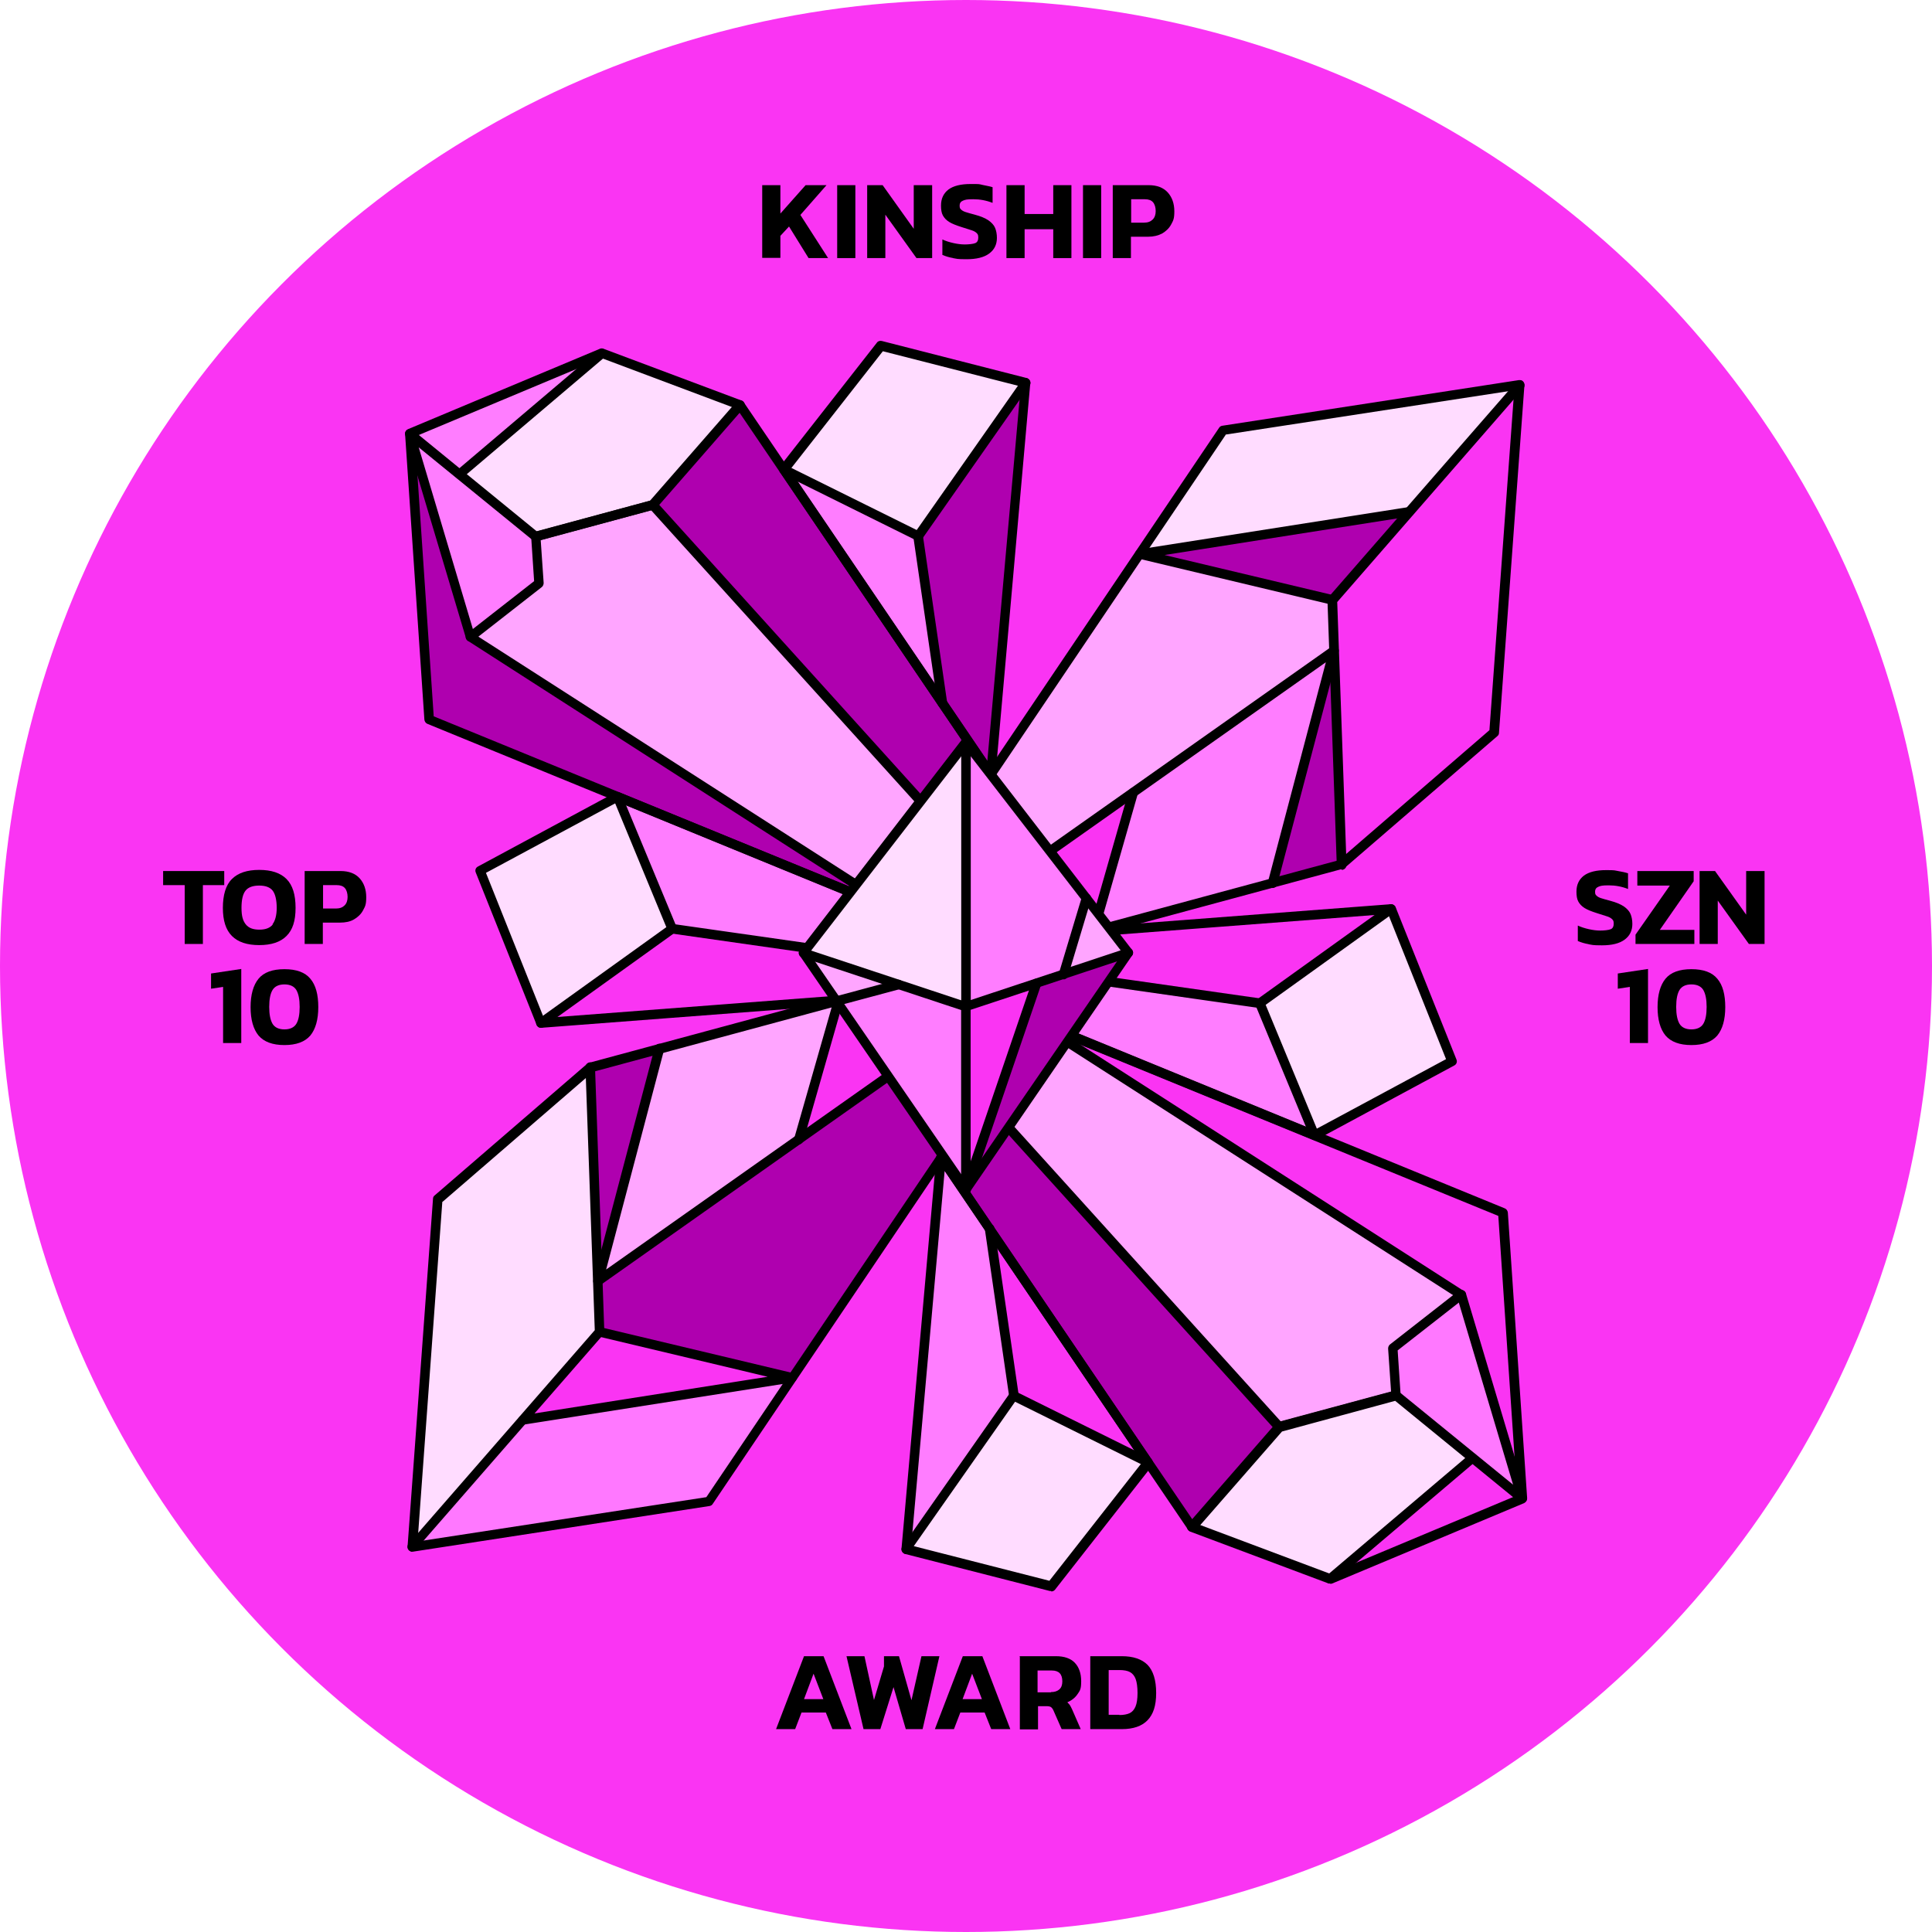 <?xml version="1.0" encoding="UTF-8"?>
<svg id="Layer_1" data-name="Layer 1" xmlns="http://www.w3.org/2000/svg" width="30cm" height="30cm" version="1.1" viewBox="0 0 850.4 850.4">
  <defs>
    <style>
      .cls-1 {
        fill: #ff78ff;
      }

      .cls-1, .cls-2, .cls-3, .cls-4, .cls-5, .cls-6, .cls-7 {
        stroke-width: 0px;
      }

      .cls-2 {
        fill: #ff7dff;
      }

      .cls-3 {
        fill: #ffdcff;
      }

      .cls-4 {
        fill: #000;
      }

      .cls-5 {
        fill: #fa34f3;
      }

      .cls-6 {
        fill: #ffa5ff;
      }

      .cls-7 {
        fill: #af00af;
      }
    </style>
  </defs>
  <circle class="cls-5" cx="425.2" cy="425.2" r="425.2"/>
  <polygon class="cls-3" points="181.5 681 264 586.4 259.9 469.8 192.7 527.9 181.5 681"/>
  <polygon class="cls-1" points="312.1 660.9 181.5 681 230.2 625.1 348.7 606.5 312.1 660.9"/>
  <polygon class="cls-7" points="348.7 606.5 264 586.4 263.2 563.9 481.3 410.1 348.7 606.5"/>
  <polygon class="cls-5" points="348.7 606.5 230.2 625.1 264 586.4 348.7 606.5"/>
  <polygon class="cls-7" points="263.2 563.9 290.2 461.6 259.9 469.8 263.2 563.9"/>
  <polygon class="cls-6" points="263.2 563.9 351.6 501.5 369.1 440.3 290.2 461.6 263.2 563.9"/>
  <polygon class="cls-5" points="351.6 501.5 481.3 410.1 369.1 440.3 351.6 501.5"/>
  <polygon class="cls-3" points="462.6 698.2 398.9 681.9 446.3 614.4 505.4 643.7 462.6 698.2"/>
  <polygon class="cls-2" points="446.3 614.4 398.9 681.9 414.3 509.4 435.6 540.9 446.3 614.4"/>
  <polygon class="cls-5" points="505.4 643.7 446.3 614.4 435.6 540.9 505.4 643.7"/>
  <polygon class="cls-1" points="670 659.4 614.5 614.2 613.1 593.6 643.3 570 670 659.4"/>
  <polygon class="cls-5" points="670 659.4 585.5 694.9 648.1 641.6 670 659.4"/>
  <polygon class="cls-3" points="648.1 641.6 585.5 694.9 524.6 672.1 563 628.1 614.5 614.2 648.1 641.6"/>
  <polygon class="cls-6" points="613.1 593.6 614.5 614.2 563 628.1 432 483.2 455 449.1 643.3 570 613.1 593.6"/>
  <polygon class="cls-7" points="524.6 672.1 563 628.1 432 483.2 414.3 509.4 524.6 672.1"/>
  <polygon class="cls-5" points="670 659.4 661.5 533.6 455 449.1 643.3 570 670 659.4"/>
  <polygon class="cls-3" points="639.1 467.1 578.6 499.7 554.6 441.6 612.3 400.1 639.1 467.1"/>
  <polygon class="cls-2" points="554.6 441.6 578.6 499.7 455 449.1 468.3 429.2 554.6 441.6"/>
  <polygon class="cls-5" points="612.3 400.1 554.6 441.6 468.3 429.2 481.3 410.1 612.3 400.1"/>
  <polygon class="cls-5" points="668.9 169.4 586.4 264 590.5 380.6 657.7 322.5 668.9 169.4"/>
  <polygon class="cls-3" points="538.3 189.5 668.9 169.4 620.2 225.3 501.7 243.9 538.3 189.5"/>
  <polygon class="cls-6" points="501.7 243.9 586.4 264 587.2 286.5 369.1 440.3 501.7 243.9"/>
  <polygon class="cls-7" points="501.7 243.9 620.2 225.3 586.4 264 501.7 243.9"/>
  <polygon class="cls-7" points="587.2 286.5 560.2 388.7 590.5 380.6 587.2 286.5"/>
  <polygon class="cls-2" points="587.2 286.5 498.8 348.9 481.3 410.1 560.2 388.7 587.2 286.5"/>
  <polygon class="cls-5" points="498.8 348.9 369.1 440.3 481.3 410.1 498.8 348.9"/>
  <polygon class="cls-3" points="387.7 152.2 451.5 168.5 404.1 235.9 345 206.7 387.7 152.2"/>
  <polygon class="cls-7" points="404.1 235.9 451.5 168.5 436.1 340.9 414.8 309.5 404.1 235.9"/>
  <polygon class="cls-2" points="345 206.7 404.1 235.9 414.8 309.5 345 206.7"/>
  <polygon class="cls-2" points="180.4 190.9 235.9 236.2 237.3 256.8 207.1 280.4 180.4 190.9"/>
  <polygon class="cls-2" points="180.4 190.9 264.9 155.5 202.3 208.7 180.4 190.9"/>
  <polygon class="cls-3" points="202.3 208.7 264.9 155.5 325.8 178.3 287.4 222.3 235.9 236.2 202.3 208.7"/>
  <polygon class="cls-6" points="237.3 256.8 235.9 236.2 287.4 222.3 418.4 367.2 395.4 401.3 207.1 280.4 237.3 256.8"/>
  <polygon class="cls-7" points="325.8 178.3 287.4 222.3 418.4 367.2 436.1 340.9 325.8 178.3"/>
  <polygon class="cls-7" points="180.4 190.9 188.9 316.8 395.4 401.3 207.1 280.4 180.4 190.9"/>
  <polygon class="cls-3" points="211.3 383.3 271.8 350.7 295.8 408.8 238.1 450.3 211.3 383.3"/>
  <polygon class="cls-2" points="295.8 408.8 271.8 350.7 395.4 401.3 382 421.1 295.8 408.8"/>
  <polygon class="cls-5" points="238.1 450.3 295.8 408.8 382 421.1 369.1 440.3 238.1 450.3"/>
  <path class="cls-4" d="M585.5,697h-.7l-60.8-22.8c-.4-.2-.8-.4-1-.8l-110.3-162.6c-.5-.7-.5-1.6,0-2.3l40.7-60.4c.6-.8,1.6-1.1,2.5-.8l206.5,84.6c.7.3,1.2,1,1.3,1.8l8.5,125.8c0,.9-.5,1.7-1.3,2.1l-84.5,35.4c-.3,0-.5.2-.8.2h0v-.2ZM526,670.4l59.4,22.3,82.4-34.5-8.3-123-203.7-83.4-39,57.8,109.2,160.9h0Z"/>
  <path class="cls-4" d="M524.6,674.2c-.5,0-1-.2-1.4-.5-.9-.8-1-2.1-.2-3l38.4-44c.3-.3.6-.5,1-.6l51.5-13.9c.6-.2,1.3,0,1.9.4l50.2,40.9-24.5-82.2-187.7-120.5c-1-.6-1.3-1.9-.6-2.9.6-1,1.9-1.3,2.9-.6l188.3,121c.4.3.7.7.9,1.2l26.7,89.4c.3.9,0,1.8-.8,2.3s-1.8.5-2.5,0l-54.6-44.6-49.8,13.5-38,43.5c-.4.5-1,.7-1.6.7h-.1Z"/>
  <path class="cls-4" d="M585.5,697c-.6,0-1.2-.2-1.6-.7-.7-.9-.6-2.2.2-2.9l62.7-53.2c.9-.7,2.2-.6,2.9.2s.6,2.2-.2,2.9l-62.7,53.2c-.4.3-.9.5-1.4.5h0Z"/>
  <path class="cls-4" d="M563,630.2c-.6,0-1.1-.2-1.6-.7l-131-145c-.8-.9-.7-2.2.1-3,.9-.8,2.2-.7,3,.1l130.2,144,48.6-13.1-1.3-18.9c0-.7.3-1.4.8-1.8l30.2-23.6c.9-.7,2.2-.5,2.9.4s.5,2.2-.4,2.9l-29.3,22.9,1.3,19.5c0,1-.6,1.9-1.5,2.2l-51.5,13.9h-.5v.2h0Z"/>
  <path class="cls-4" d="M462.6,700.3h-.5l-63.7-16.3c-1-.3-1.7-1.2-1.6-2.2l15.3-172.5c0-.9.7-1.6,1.6-1.8.9-.2,1.8.1,2.3.9l91.1,134.3c.5.8.5,1.8,0,2.5l-42.7,54.5c-.4.5-1,.8-1.6.8l-.2-.2h0ZM401.2,680.3l60.7,15.5,40.9-52.2-87-128.2-14.7,164.8h.1Z"/>
  <path class="cls-4" d="M446.3,616.5c-1,0-1.9-.8-2.1-1.8l-10.7-73.6c-.2-1.1.6-2.2,1.8-2.4,1.1-.2,2.2.6,2.4,1.8l10.7,73.6c.2,1.1-.6,2.2-1.8,2.4h-.3Z"/>
  <path class="cls-4" d="M181.5,683c-.5,0-1-.2-1.4-.6-.5-.4-.7-1.1-.7-1.7l11.2-153.1c0-.6.3-1.1.7-1.4l67.2-58c.2-.2.5-.4.8-.4l221.4-59.8c.8-.2,1.7,0,2.2.8.5.7.5,1.7,0,2.4l-169.2,250.8c-.3.5-.8.8-1.4.9l-130.6,20.1h-.3,0ZM194.7,528.9l-10.9,149.6,127.1-19.5,165.6-245.4-215.5,58.2-66.2,57.2h-.1Z"/>
  <path class="cls-4" d="M181.5,683c-.5,0-1-.2-1.4-.5-.9-.8-1-2.1-.2-3l81.9-94-4.1-115.7c0-1.2.9-2.1,2-2.2,1.1,0,2.1.9,2.2,2l4.1,116.5c0,.5-.2,1-.5,1.4l-82.5,94.6c-.4.5-1,.7-1.6.7v.2h0Z"/>
  <path class="cls-4" d="M351.6,503.6h-.6c-1.1-.3-1.8-1.5-1.4-2.6l17.5-61.2c.3-1.1,1.5-1.8,2.6-1.4,1.1.3,1.8,1.5,1.4,2.6l-17.5,61.2c-.3.9-1.1,1.5-2,1.5h0Z"/>
  <path class="cls-4" d="M263.2,566c-.4,0-.8,0-1.2-.4-.7-.5-1.1-1.4-.8-2.3l27-102.3c.3-1.1,1.4-1.8,2.6-1.5,1.1.3,1.8,1.4,1.5,2.6l-25.5,96.7,213.4-150.6c.9-.7,2.2-.4,2.9.5s.4,2.2-.5,2.9l-218.1,153.9c-.4.3-.8.4-1.2.4h0Z"/>
  <path class="cls-4" d="M230.2,627.2c-1,0-1.9-.7-2.1-1.8-.2-1.1.6-2.2,1.7-2.4l108.1-17-74.4-17.7c-1.1-.3-1.8-1.4-1.6-2.5.3-1.1,1.4-1.8,2.5-1.6l84.7,20.2c1,.2,1.6,1.1,1.6,2.1s-.8,1.8-1.8,2l-118.6,18.6h-.3.2Z"/>
  <path class="cls-4" d="M578.6,501.8c-.3,0-.5,0-.8-.2l-123.6-50.6c-.6-.2-1-.7-1.2-1.3s0-1.3.3-1.8l26.3-39c.4-.5.9-.9,1.6-.9l131-10c.9,0,1.8.5,2.1,1.3l26.8,67.1c.4,1,0,2.1-1,2.6l-60.5,32.6c-.3.2-.6.2-1,.2h0ZM458.2,448.1l120.3,49.3,58-31.2-25.5-63.9-128.5,9.8-24.3,36h0Z"/>
  <path class="cls-4" d="M578.6,501.8c-.8,0-1.6-.5-1.9-1.3l-24.1-58.1c-.4-.9,0-1.9.7-2.5l57.8-41.5c.9-.7,2.2-.5,2.9.5.7.9.5,2.2-.5,2.9l-56.4,40.5,23.4,56.6c.4,1.1,0,2.3-1.1,2.7-.3.1-.5.2-.8.2h0Z"/>
  <path class="cls-4" d="M554.6,443.7h-.3l-86.2-12.3c-1.1-.2-1.9-1.2-1.8-2.4.2-1.1,1.2-1.9,2.4-1.8l86.2,12.3c1.1.2,1.9,1.2,1.8,2.4,0,1-1,1.8-2.1,1.8Z"/>
  <path class="cls-4" d="M398.9,684c-.4,0-.8,0-1.2-.4-.9-.7-1.2-2-.5-2.9l47.3-67.5c.6-.8,1.7-1.1,2.6-.7l59.1,29.3c1,.5,1.5,1.8.9,2.8-.5,1-1.8,1.5-2.8.9l-57.5-28.5-46.3,66c-.4.6-1.1.9-1.7.9h.1Z"/>
  <path class="cls-4" d="M395.4,403.4c-.3,0-.5,0-.8-.2l-206.5-84.6c-.7-.3-1.2-1-1.3-1.8l-8.5-125.8c0-.9.5-1.7,1.3-2.1l84.5-35.4c.5-.2,1-.2,1.5,0l60.8,22.8c.4.2.8.4,1,.8l110.4,162.6c.5.7.5,1.6,0,2.3l-40.7,60.4c-.4.6-1.1.9-1.7.9h0ZM190.9,315.3l203.7,83.4,39-57.8-109.2-160.9-59.4-22.3-82.4,34.5,8.3,123h0Z"/>
  <path class="cls-4" d="M395.4,403.4c-.4,0-.8-.1-1.1-.3l-188.3-121c-.4-.3-.7-.7-.9-1.2l-26.7-89.4c-.3-.9,0-1.8.8-2.3s1.8-.5,2.5.1l54.6,44.6,49.8-13.5,38-43.5c.8-.9,2.1-1,3-.2s1,2.1.2,3l-38.4,44c-.3.3-.6.5-1,.6l-51.5,13.9c-.7.2-1.3,0-1.9-.4l-50.2-40.9,24.5,82.2,187.7,120.5c1,.6,1.3,1.9.6,2.9-.4.6-1.1,1-1.8,1h0Z"/>
  <path class="cls-4" d="M202.3,210.8c-.6,0-1.2-.3-1.6-.7-.7-.9-.6-2.2.2-2.9l62.7-53.2c.9-.7,2.2-.6,2.9.2.7.9.6,2.2-.2,2.9l-62.7,53.2c-.4.3-.9.5-1.4.5h.1Z"/>
  <path class="cls-4" d="M418.4,369.3c-.6,0-1.1-.2-1.6-.7l-130.2-144-48.6,13.1,1.3,18.9c0,.7-.3,1.4-.8,1.8l-30.2,23.6c-.9.7-2.2.5-2.9-.4s-.5-2.2.4-2.9l29.3-22.9-1.3-19.5c0-1,.6-1.9,1.5-2.2l51.5-13.9c.8-.2,1.6,0,2.1.6l131,144.9c.8.9.7,2.2-.1,3-.4.4-.9.5-1.4.5h0Z"/>
  <path class="cls-4" d="M436.1,343c-.7,0-1.3-.3-1.7-.9l-91.1-134.3c-.5-.8-.5-1.8,0-2.5l42.7-54.5c.5-.7,1.4-.9,2.2-.7l63.7,16.3c1,.3,1.7,1.2,1.6,2.2l-15.3,172.5c0,.9-.7,1.6-1.6,1.8h-.5ZM347.6,206.7l87,128.2,14.7-164.8-60.7-15.5-40.9,52.2h-.1Z"/>
  <path class="cls-4" d="M414.8,311.6c-1,0-1.9-.8-2.1-1.8l-10.7-73.6c-.2-1.1.6-2.2,1.8-2.4,1.1-.2,2.2.6,2.4,1.8l10.7,73.6c.2,1.1-.6,2.2-1.8,2.4h-.3Z"/>
  <path class="cls-4" d="M369.1,442.4c-.7,0-1.3-.3-1.7-.9-.5-.7-.5-1.7,0-2.4l169.2-250.8c.3-.5.8-.8,1.4-.9l130.6-20.1c.6,0,1.3,0,1.7.5.5.4.7,1.1.7,1.7l-11.2,153.1c0,.6-.3,1.1-.7,1.4l-67.2,58c-.2.2-.5.4-.8.4l-221.4,59.8h-.5v.2h0ZM539.5,191.4l-165.6,245.4,215.5-58.2,66.2-57.2,10.9-149.6-127.1,19.5h0Z"/>
  <path class="cls-4" d="M590.5,382.7c-1.1,0-2-.9-2.1-2l-4.1-116.5c0-.5.2-1,.5-1.4l82.5-94.6c.8-.9,2.1-1,3-.2s1,2.1.2,3l-81.9,94,4.1,115.7c0,1.2-.9,2.1-2,2.2h0l-.2-.2Z"/>
  <path class="cls-4" d="M481.3,412.1h-.6c-1.1-.3-1.8-1.5-1.4-2.6l17.5-61.2c.3-1.1,1.5-1.8,2.6-1.4,1.1.3,1.8,1.5,1.4,2.6l-17.5,61.2c-.3.9-1.1,1.5-2,1.5h0Z"/>
  <path class="cls-4" d="M369.1,442.4c-.7,0-1.3-.3-1.7-.9-.7-.9-.4-2.2.5-2.9l218.1-153.9c.7-.5,1.7-.5,2.4,0s1.1,1.4.8,2.3l-27,102.3c-.3,1.1-1.4,1.8-2.6,1.5-1.1-.3-1.8-1.4-1.5-2.6l25.5-96.7-213.4,150.6c-.4.3-.8.4-1.2.4h0Z"/>
  <path class="cls-4" d="M586.4,266.1h-.5l-84.7-20.2c-1-.2-1.6-1.1-1.6-2.1s.8-1.8,1.8-2l118.6-18.6c1.1-.2,2.2.6,2.4,1.7.2,1.1-.6,2.2-1.7,2.4l-108.1,17,74.4,17.7c1.1.3,1.8,1.4,1.6,2.5-.2,1-1.1,1.6-2,1.6h-.2Z"/>
  <path class="cls-4" d="M238.1,452.4c-.8,0-1.6-.5-1.9-1.3l-26.8-67.1c-.4-1,0-2.1,1-2.6l60.5-32.6c.6-.3,1.2-.3,1.8,0l123.6,50.6c.6.2,1,.7,1.2,1.3s0,1.3-.3,1.8l-26.3,39c-.4.5-.9.9-1.6.9l-131,10h-.2ZM213.9,384.2l25.5,63.9,128.5-9.8,24.3-36-120.3-49.3-58,31.2h0Z"/>
  <path class="cls-4" d="M238.1,452.4c-.7,0-1.3-.3-1.7-.9-.7-.9-.5-2.2.5-2.9l56.4-40.5-23.4-56.6c-.4-1.1,0-2.3,1.1-2.7,1.1-.4,2.3,0,2.7,1.1l24.1,58.1c.4.9,0,1.9-.7,2.5l-57.8,41.5c-.4.3-.8.4-1.2.4h0Z"/>
  <path class="cls-4" d="M382.1,423.2h-.3l-86.2-12.3c-1.1-.2-1.9-1.2-1.8-2.4.2-1.1,1.2-1.9,2.4-1.8l86.2,12.3c1.1.2,1.9,1.2,1.8,2.4-.1,1-1,1.8-2.1,1.8Z"/>
  <path class="cls-4" d="M404.1,238c-.3,0-.6,0-.9-.2l-59.1-29.3c-1-.5-1.5-1.8-.9-2.8.5-1,1.8-1.5,2.8-.9l57.5,28.5,46.3-66c.7-.9,2-1.2,2.9-.5s1.2,2,.5,2.9l-47.3,67.5c-.4.6-1,.9-1.7.9h0Z"/>
  <polygon class="cls-3" points="353.7 419.4 425.2 326.8 425.2 443.2 353.7 419.4"/>
  <polygon class="cls-2" points="425.2 443.2 425.2 326.8 496.7 419.4 425.2 443.2"/>
  <polygon class="cls-2" points="425.2 443.2 353.7 419.4 425.2 523.6 425.2 443.2"/>
  <polygon class="cls-7" points="496.7 419.4 425.2 523.6 425.2 443.2 496.7 419.4"/>
  <polygon class="cls-6" points="478.1 395.4 468.1 429 496.7 419.4 478.1 395.4"/>
  <polygon class="cls-6" points="368.2 440.6 353.7 419.4 395.3 433.3 368.2 440.6"/>
  <polygon class="cls-5" points="425.2 443.2 456.2 432.9 425.2 523.6 425.2 443.2"/>
  <path class="cls-4" d="M425.2,525.7c-.7,0-1.3-.3-1.7-.9l-71.5-104.2c-.5-.7-.5-1.7,0-2.5l71.5-92.7c.8-1,2.5-1,3.3,0l71.5,92.7c.6.7.6,1.7,0,2.5l-71.5,104.2c-.4.6-1,.9-1.7.9h.1ZM356.2,419.5l69,100.4,69-100.4-69-89.3-69,89.3Z"/>
  <path class="cls-4" d="M425.2,525.7c-1.2,0-2.1-.9-2.1-2.1v-79l-70.1-23.2c-1.1-.4-1.7-1.5-1.3-2.6.4-1.1,1.5-1.7,2.6-1.3l71.5,23.7c.9.3,1.4,1.1,1.4,2v80.5c0,1.2-.9,2.1-2.1,2.1h.1Z"/>
  <path class="cls-4" d="M425.2,525.7c-1.2,0-2.1-.9-2.1-2.1v-80.5c0-.9.6-1.7,1.4-2l71.5-23.7c1.1-.4,2.3.2,2.6,1.3.4,1.1-.2,2.3-1.3,2.6l-70.1,23.2v79c0,1.2-.9,2.1-2.1,2.1h.1Z"/>
  <path class="cls-4" d="M425.2,445.3c-1.2,0-2.1-.9-2.1-2.1v-116.4c0-1.2.9-2.1,2.1-2.1s2.1.9,2.1,2.1v116.4c0,1.2-.9,2.1-2.1,2.1Z"/>
  <path class="cls-4" d="M468.1,431h-.6c-1.1-.3-1.7-1.5-1.4-2.6l10.1-33.6c.3-1.1,1.5-1.7,2.6-1.4,1.1.3,1.7,1.5,1.4,2.6l-10.1,33.6c-.3.9-1.1,1.5-2,1.5h0Z"/>
  <path class="cls-4" d="M425.2,525.7h-.7c-1.1-.4-1.7-1.6-1.3-2.7l31-90.8c.4-1.1,1.6-1.7,2.7-1.3s1.7,1.6,1.3,2.7l-31,90.8c-.3.9-1.1,1.4-2,1.4h0Z"/>
  <path class="cls-4" d="M368.2,442.7c-.9,0-1.8-.6-2-1.5-.3-1.1.4-2.3,1.5-2.6l27.2-7.3c1.1-.3,2.3.4,2.6,1.5s-.4,2.3-1.5,2.6l-27.2,7.3h-.6Z"/>
  <path class="cls-4" d="M353.8,729h8.7l12.3,32.1h-8.4l-2.9-7.3h-10.7l-2.8,7.3h-8.4l12.3-32.1h-.1ZM362.4,747.9l-4.3-11.2-4.2,11.2h8.5Z"/>
  <path class="cls-4" d="M372.6,729h7.9l4.2,19.3,4.4-14.8v-4.5h6.6l5.5,19.4,4.4-19.4h7.9l-7.4,32.1h-7.4l-5.4-18.5-5.8,18.5h-7.4l-7.5-32.1h0Z"/>
  <path class="cls-4" d="M423.7,729h8.7l12.3,32.1h-8.4l-2.9-7.3h-10.7l-2.8,7.3h-8.4l12.3-32.1h-.1ZM432.2,747.9l-4.3-11.2-4.2,11.2h8.5Z"/>
  <path class="cls-4" d="M448.7,729h16.1c3.7,0,6.5,1,8.3,2.9s2.8,4.6,2.8,8.1-.5,4.1-1.6,5.7c-1.1,1.6-2.6,2.8-4.5,3.6.4.4.8.8,1.1,1.2.3.4.6,1.1,1,1.9l3.8,8.7h-8.4l-3.6-8.2c-.3-.7-.7-1.2-1.1-1.5-.5-.3-1.1-.4-2-.4h-3.7v10.2h-8v-32.1h-.2,0ZM462.6,744.8c1.6,0,2.8-.4,3.7-1.2s1.3-2,1.3-3.5c0-3.2-1.5-4.8-4.6-4.8h-6.3v9.6h5.9Z"/>
  <path class="cls-4" d="M479.9,729h13.9c5,0,8.8,1.3,11.3,3.8,2.5,2.6,3.8,6.7,3.8,12.4s-1.3,9.4-3.8,12-6.3,3.9-11.3,3.9h-13.9v-32.1h0ZM492.7,754.9c1.9,0,3.4-.3,4.5-.8s2-1.5,2.6-2.9.9-3.4.9-6-.3-4.7-.8-6.1c-.5-1.4-1.4-2.5-2.5-3.1s-2.7-.9-4.6-.9h-4.8v19.7h4.8-.1Z"/>
  <path class="cls-4" d="M335.5,81.5h8v12.5l11.1-12.5h9.2l-11.5,13.1,12.2,19h-8.6l-8.6-13.9-3.8,4.1v9.7h-8v-32.1h0Z"/>
  <path class="cls-4" d="M368.5,81.5h8v32.1h-8v-32.1Z"/>
  <path class="cls-4" d="M381.6,81.5h6.9l13.7,19.2v-19.2h8.1v32.1h-6.9l-13.7-19.1v19.1h-8v-32.1h-.1Z"/>
  <path class="cls-4" d="M419.6,113.6c-1.8-.3-3.4-.8-4.8-1.4v-6.8c1.5.7,3.1,1.2,4.9,1.6s3.4.6,5,.6,3.7-.2,4.6-.6,1.3-1.2,1.3-2.4-.2-1.5-.7-2-1.2-.9-2.1-1.2c-.9-.3-2.5-.8-4.7-1.5s-4-1.4-5.3-2.2c-1.3-.8-2.2-1.8-2.8-2.9s-.8-2.6-.8-4.3c0-3.1,1.1-5.4,3.3-7.1,2.2-1.6,5.4-2.4,9.7-2.4s3.5,0,5.3.4,3.2.6,4.4,1v6.9c-2.8-1.1-5.6-1.6-8.5-1.6s-3.5.2-4.5.6-1.5,1.1-1.5,2.2.2,1.3.6,1.7c.4.4,1,.8,1.9,1.1.9.3,2.3.7,4.2,1.2,2.6.7,4.5,1.5,6,2.5,1.4,1,2.4,2.1,2.9,3.3.5,1.2.8,2.7.8,4.4,0,2.9-1.1,5.2-3.4,6.9-2.3,1.7-5.6,2.5-10,2.5s-4.1-.2-6-.5c0,0,.2,0,.2,0Z"/>
  <path class="cls-4" d="M443,81.5h8v12.7h12.6v-12.7h8v32.1h-8v-12.7h-12.6v12.7h-8v-32.1Z"/>
  <path class="cls-4" d="M476.7,81.5h8v32.1h-8v-32.1Z"/>
  <path class="cls-4" d="M489.8,81.5h15.8c3.7,0,6.5,1.1,8.4,3.2s2.9,4.9,2.9,8.3-.5,4.1-1.4,5.8c-.9,1.7-2.3,3-4,4-1.7.9-3.8,1.4-6.1,1.4h-7.6v9.4h-8v-32.1ZM503.6,98c1.7,0,2.9-.5,3.8-1.4s1.3-2.2,1.3-3.7-.4-3-1.2-3.9c-.8-.9-2-1.3-3.6-1.3h-6v10.3h5.8,0Z"/>
  <path class="cls-4" d="M81.2,389.6h-9.4v-6.2h26.9v6.2h-9.4v25.9h-8v-25.9h0Z"/>
  <path class="cls-4" d="M102.1,412c-2.7-2.7-4-6.8-4-12.4s1.3-10.1,4-12.7c2.7-2.7,6.7-4,12-4s9.3,1.3,12,4c2.7,2.7,4,6.9,4,12.7s-1.3,9.7-4,12.4c-2.7,2.7-6.7,4-12,4s-9.3-1.3-12-4ZM119.9,406.9c1.2-1.5,1.9-4,1.9-7.3s-.6-6.1-1.8-7.6c-1.2-1.5-3.2-2.2-5.9-2.2s-4.8.7-6,2.2-1.8,4-1.8,7.6.6,5.7,1.9,7.3,3.2,2.3,6,2.3,4.7-.8,5.9-2.3h-.2Z"/>
  <path class="cls-4" d="M134.1,383.4h15.8c3.7,0,6.5,1.1,8.4,3.2s2.9,4.9,2.9,8.3-.5,4.1-1.4,5.8c-.9,1.7-2.3,3-4,4s-3.8,1.4-6.1,1.4h-7.6v9.4h-8v-32.1h0ZM147.9,399.9c1.7,0,2.9-.5,3.8-1.4.9-.9,1.3-2.2,1.3-3.7s-.4-3-1.2-3.9-2-1.3-3.6-1.3h-6v10.3h5.8-.1Z"/>
  <path class="cls-4" d="M98.2,434.4l-5.3.8v-6.7l13.3-2v32.6h-8v-24.7h0Z"/>
  <path class="cls-4" d="M113.8,455.8c-2.3-2.8-3.5-7-3.5-12.5s1.2-9.7,3.5-12.5,6.1-4.2,11.4-4.2,9.1,1.4,11.4,4.2c2.4,2.8,3.5,7,3.5,12.5s-1.2,9.7-3.5,12.5c-2.4,2.8-6.2,4.2-11.4,4.2s-9-1.4-11.4-4.2ZM130.4,450.7c1-1.6,1.5-4.1,1.5-7.5s-.5-5.8-1.5-7.5c-1-1.6-2.8-2.4-5.2-2.4s-4.2.8-5.2,2.4-1.5,4.1-1.5,7.5.5,5.8,1.5,7.5c1,1.6,2.8,2.4,5.2,2.4s4.2-.8,5.2-2.4Z"/>
  <path class="cls-4" d="M699.3,415.6c-1.8-.3-3.4-.8-4.8-1.4v-6.8c1.5.7,3.1,1.2,4.9,1.6,1.8.4,3.4.6,5,.6s3.7-.2,4.6-.6c.9-.4,1.3-1.2,1.3-2.4s-.2-1.5-.7-2-1.2-.9-2.1-1.2c-.9-.3-2.5-.8-4.7-1.5s-4-1.4-5.3-2.2c-1.3-.8-2.2-1.8-2.8-2.9s-.8-2.6-.8-4.3c0-3.1,1.1-5.4,3.3-7.1,2.2-1.6,5.4-2.4,9.7-2.4s3.5.1,5.3.4,3.2.6,4.4,1v6.9c-2.8-1.1-5.6-1.6-8.5-1.6s-3.5.2-4.5.6-1.5,1.1-1.5,2.2.2,1.3.6,1.7c.4.4,1,.8,1.9,1.1.9.3,2.3.7,4.2,1.2,2.6.7,4.5,1.5,6,2.5,1.4,1,2.4,2.1,2.9,3.3.5,1.2.8,2.7.8,4.4,0,2.9-1.1,5.2-3.4,6.9-2.3,1.7-5.6,2.5-10,2.5s-4.1-.2-6-.5h.2,0Z"/>
  <path class="cls-4" d="M719.9,411.4l15.1-21.6h-14.3v-6.4h24.8v4.5l-14.9,21.4h15.2v6.2h-25.9v-4.1h0Z"/>
  <path class="cls-4" d="M748,383.4h6.9l13.7,19.2v-19.2h8.1v32.1h-6.9l-13.7-19.1v19.1h-8v-32.1h0Z"/>
  <path class="cls-4" d="M717.4,434.4l-5.3.8v-6.7l13.3-2v32.6h-8v-24.7h0Z"/>
  <path class="cls-4" d="M733.1,455.8c-2.3-2.8-3.5-7-3.5-12.5s1.2-9.7,3.5-12.5,6.1-4.2,11.4-4.2,9.1,1.4,11.4,4.2c2.4,2.8,3.5,7,3.5,12.5s-1.2,9.7-3.5,12.5c-2.4,2.8-6.2,4.2-11.4,4.2s-9-1.4-11.4-4.2ZM749.7,450.7c1-1.6,1.5-4.1,1.5-7.5s-.5-5.8-1.5-7.5c-1-1.6-2.8-2.4-5.2-2.4s-4.2.8-5.2,2.4-1.5,4.1-1.5,7.5.5,5.8,1.5,7.5c1,1.6,2.8,2.4,5.2,2.4s4.2-.8,5.2-2.4Z"/>
</svg>